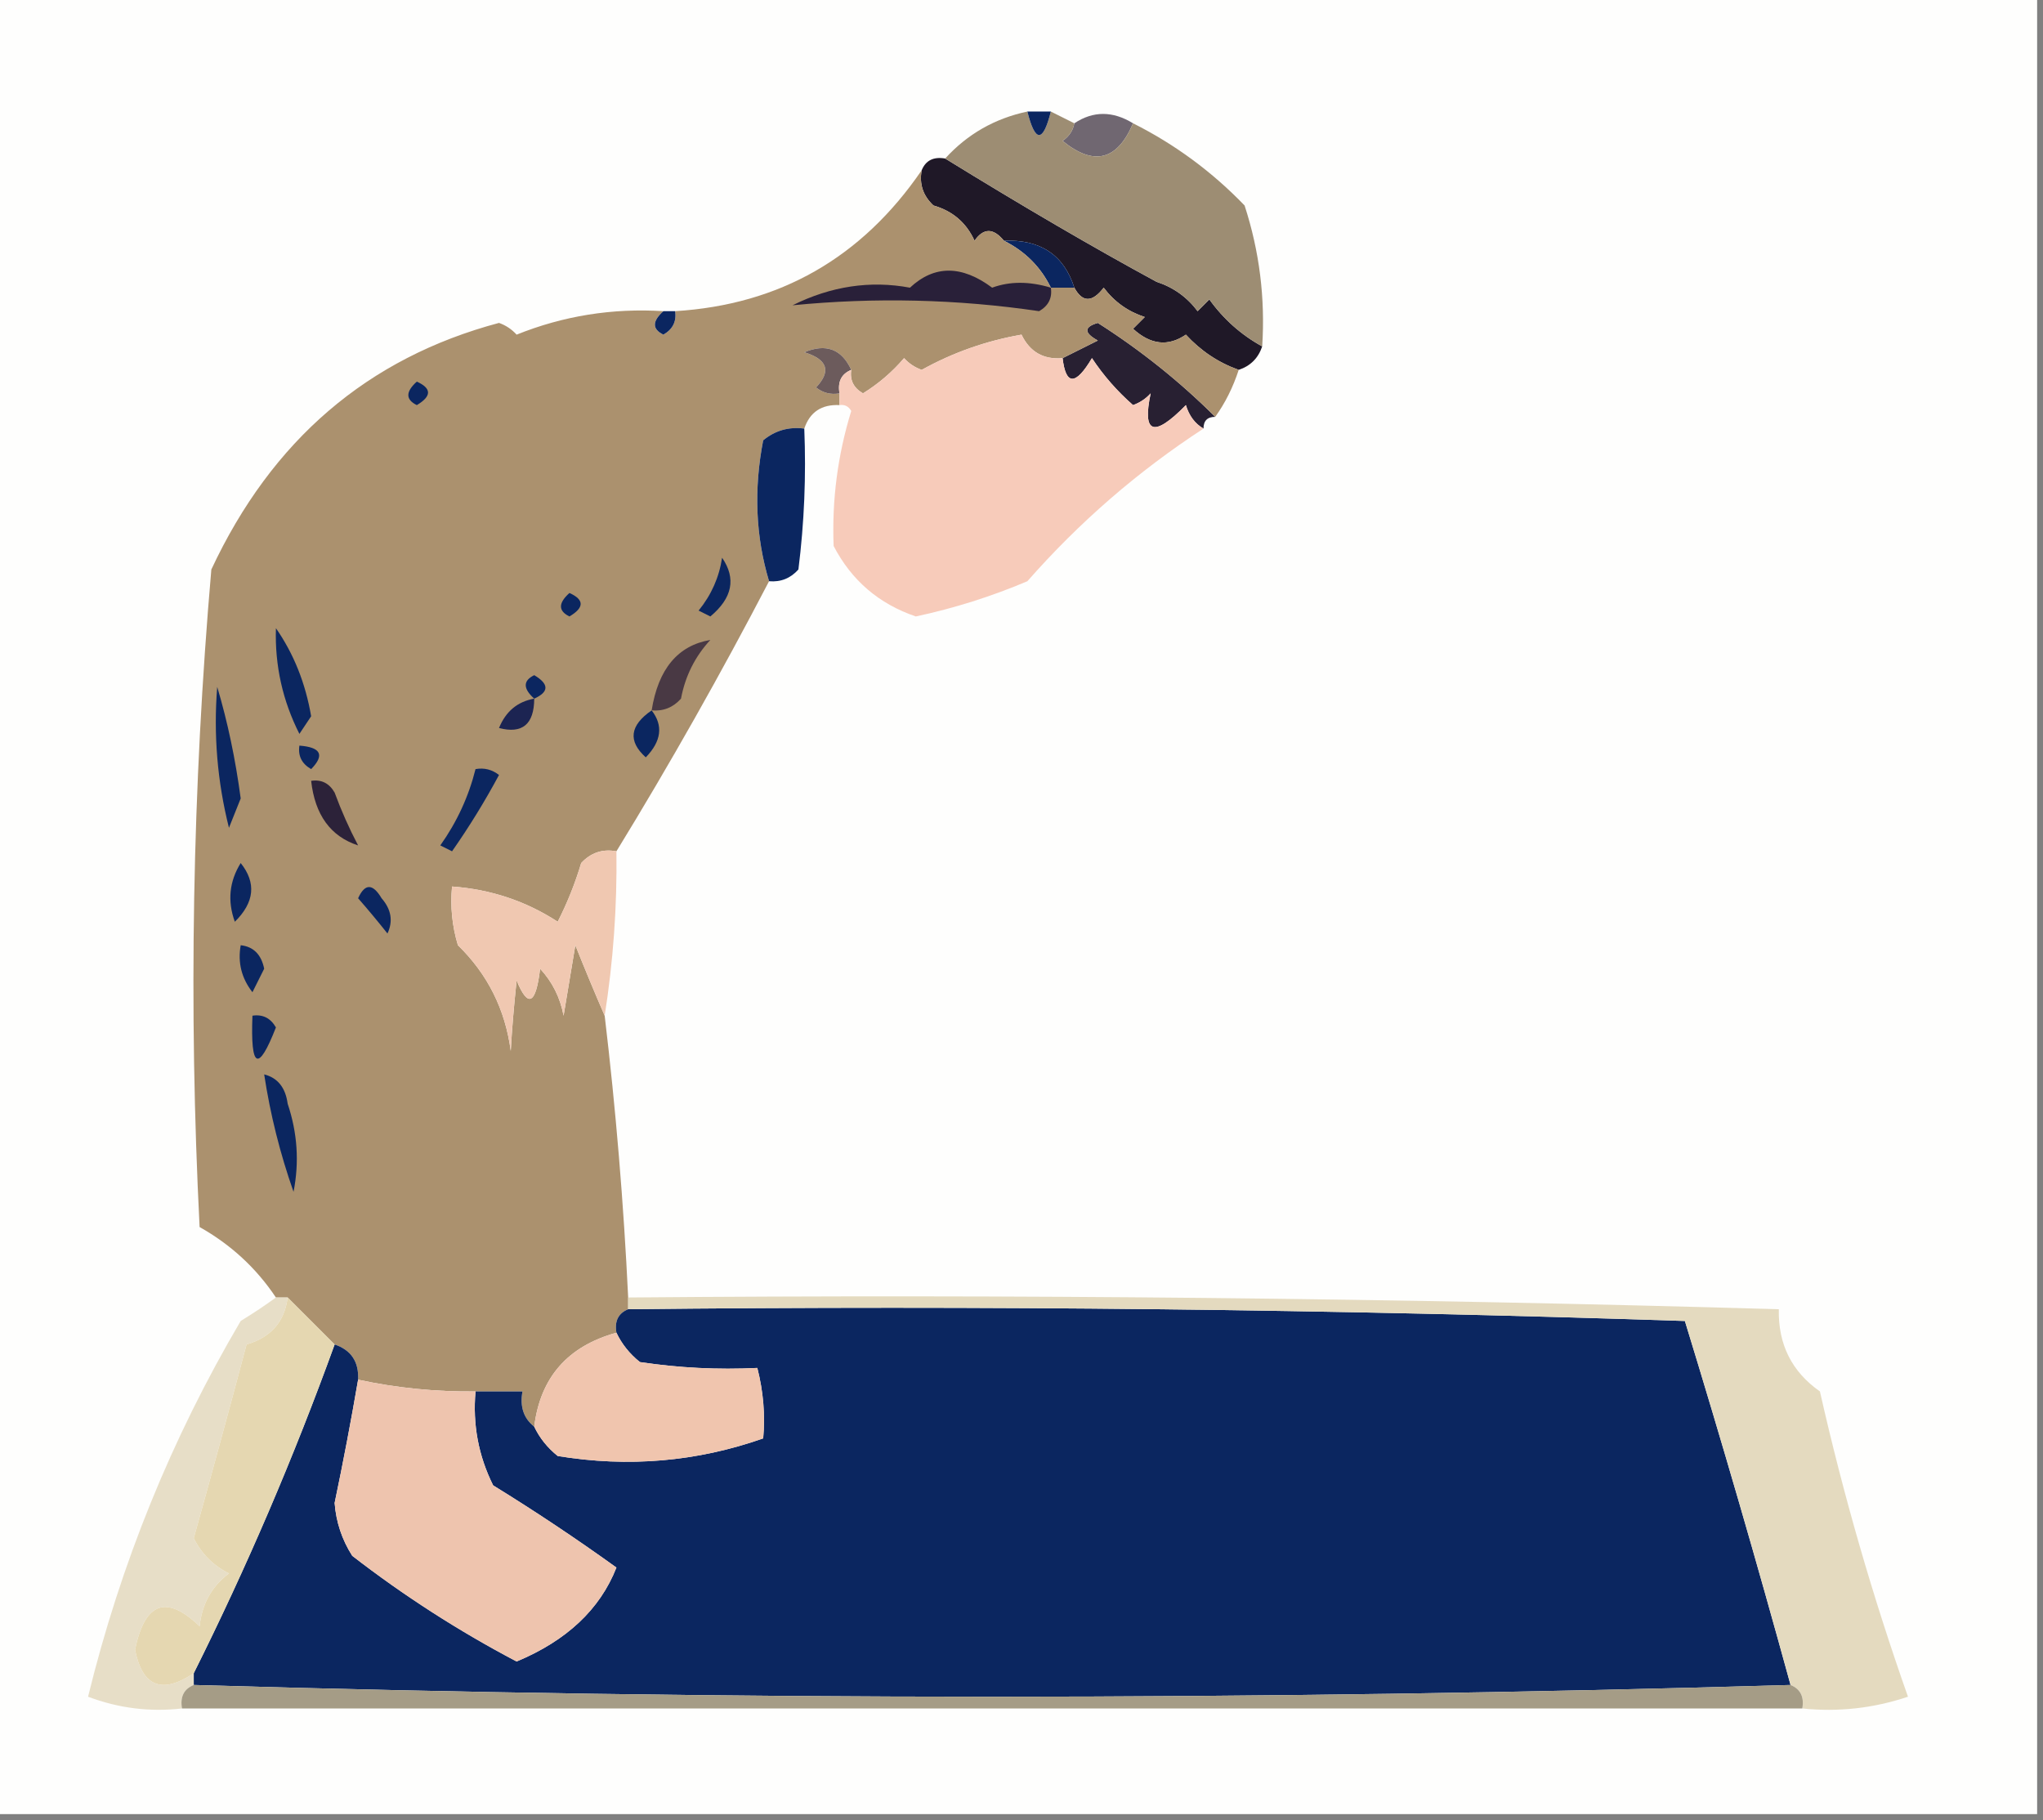 <?xml version="1.0" encoding="UTF-8"?>
<!DOCTYPE svg PUBLIC "-//W3C//DTD SVG 1.1//EN" "http://www.w3.org/Graphics/SVG/1.1/DTD/svg11.dtd">
<svg xmlns="http://www.w3.org/2000/svg" version="1.1" width="174px" height="155px" style="shape-rendering:geometricPrecision; text-rendering:geometricPrecision; image-rendering:optimizeQuality; fill-rule:evenodd; clip-rule:evenodd" xmlns:xlink="http://www.w3.org/1999/xlink">
<rect width="100%" height="100%" fill="#808080" stroke="none"/>
<g><path style="opacity:1" fill="#fefefd" d="M -0.5,-0.5 C 57.5,-0.5 115.5,-0.5 173.5,-0.5C 173.5,51.167 173.5,102.833 173.5,154.5C 115.5,154.5 57.5,154.5 -0.5,154.5C -0.5,102.833 -0.5,51.167 -0.5,-0.5 Z"/></g>
<g><path style="opacity:1" fill="#706771" d="M 96.5,10.5 C 95.157,13.673 93.157,14.173 90.5,12C 91.056,11.617 91.389,11.117 91.5,10.5C 93.099,9.438 94.766,9.438 96.5,10.5 Z"/></g>
<g><path style="opacity:1" fill="#1f1827" d="M 80.5,13.5 C 87.147,17.596 93.147,21.096 98.5,24C 99.931,24.465 101.097,25.299 102,26.5C 102.333,26.167 102.667,25.833 103,25.5C 104.209,27.183 105.709,28.517 107.5,29.5C 107.167,30.5 106.5,31.167 105.5,31.5C 103.771,30.883 102.271,29.883 101,28.5C 99.493,29.535 97.993,29.368 96.5,28C 96.833,27.667 97.167,27.333 97.5,27C 96.069,26.535 94.903,25.701 94,24.5C 93.023,25.774 92.189,25.774 91.5,24.5C 90.608,21.708 88.608,20.375 85.5,20.5C 84.603,19.402 83.77,19.402 83,20.5C 82.3,18.968 81.134,17.968 79.5,17.5C 78.614,16.675 78.281,15.675 78.5,14.5C 78.842,13.662 79.508,13.328 80.5,13.5 Z"/></g>
<g><path style="opacity:1" fill="#0b2660" d="M 85.5,20.5 C 88.608,20.375 90.608,21.708 91.5,24.5C 90.833,24.5 90.167,24.5 89.5,24.5C 88.63,22.726 87.297,21.393 85.5,20.5 Z"/></g>
<g><path style="opacity:1" fill="#9d8d73" d="M 87.5,9.5 C 88.167,12.167 88.833,12.167 89.5,9.5C 90.167,9.833 90.833,10.167 91.5,10.5C 91.389,11.117 91.056,11.617 90.5,12C 93.157,14.173 95.157,13.673 96.5,10.5C 100.063,12.291 103.23,14.625 106,17.5C 107.266,21.395 107.766,25.395 107.5,29.5C 105.709,28.517 104.209,27.183 103,25.5C 102.667,25.833 102.333,26.167 102,26.5C 101.097,25.299 99.931,24.465 98.5,24C 93.147,21.096 87.147,17.596 80.5,13.5C 82.39,11.422 84.724,10.089 87.5,9.5 Z"/></g>
<g><path style="opacity:1" fill="#0b2660" d="M 87.5,9.5 C 88.167,9.5 88.833,9.5 89.5,9.5C 88.833,12.167 88.167,12.167 87.5,9.5 Z"/></g>
<g><path style="opacity:1" fill="#282032" d="M 103.5,35.5 C 102.833,35.5 102.5,35.833 102.5,36.5C 101.778,36.083 101.278,35.416 101,34.5C 98.266,37.293 97.266,36.959 98,33.5C 97.586,33.957 97.086,34.291 96.5,34.5C 95.147,33.315 93.98,31.981 93,30.5C 91.608,32.842 90.775,32.842 90.5,30.5C 91.473,30.013 92.473,29.513 93.5,29C 92.304,28.346 92.304,27.846 93.5,27.5C 97.162,29.837 100.495,32.503 103.5,35.5 Z"/></g>
<g><path style="opacity:1" fill="#ab916e" d="M 78.5,14.5 C 78.281,15.675 78.614,16.675 79.5,17.5C 81.134,17.968 82.3,18.968 83,20.5C 83.77,19.402 84.603,19.402 85.5,20.5C 87.297,21.393 88.63,22.726 89.5,24.5C 90.167,24.5 90.833,24.5 91.5,24.5C 92.189,25.774 93.023,25.774 94,24.5C 94.903,25.701 96.069,26.535 97.5,27C 97.167,27.333 96.833,27.667 96.5,28C 97.993,29.368 99.493,29.535 101,28.5C 102.271,29.883 103.771,30.883 105.5,31.5C 105.011,32.995 104.345,34.328 103.5,35.5C 100.495,32.503 97.162,29.837 93.5,27.5C 92.304,27.846 92.304,28.346 93.5,29C 92.473,29.513 91.473,30.013 90.5,30.5C 88.876,30.64 87.71,29.973 87,28.5C 83.982,29.028 81.149,30.028 78.5,31.5C 77.914,31.291 77.414,30.957 77,30.5C 75.981,31.687 74.814,32.687 73.5,33.5C 72.703,33.043 72.369,32.376 72.5,31.5C 71.686,29.727 70.352,29.227 68.5,30C 70.481,30.605 70.815,31.605 69.5,33C 70.094,33.464 70.761,33.631 71.5,33.5C 71.5,33.833 71.5,34.167 71.5,34.5C 69.973,34.427 68.973,35.094 68.5,36.5C 67.178,36.33 66.011,36.663 65,37.5C 64.188,41.689 64.355,45.689 65.5,49.5C 61.39,57.396 57.057,65.063 52.5,72.5C 51.325,72.281 50.325,72.614 49.5,73.5C 48.985,75.225 48.318,76.892 47.5,78.5C 44.785,76.736 41.785,75.736 38.5,75.5C 38.34,77.199 38.507,78.866 39,80.5C 41.531,82.965 43.031,85.965 43.5,89.5C 43.594,87.761 43.761,85.761 44,83.5C 44.974,85.878 45.641,85.544 46,82.5C 47.044,83.623 47.71,84.956 48,86.5C 48.333,84.5 48.667,82.5 49,80.5C 49.845,82.612 50.678,84.612 51.5,86.5C 52.449,94.475 53.115,102.475 53.5,110.5C 53.5,110.833 53.5,111.167 53.5,111.5C 52.662,111.842 52.328,112.508 52.5,113.5C 48.349,114.647 46.015,117.314 45.5,121.5C 44.596,120.791 44.263,119.791 44.5,118.5C 43.167,118.5 41.833,118.5 40.5,118.5C 37.119,118.54 33.786,118.207 30.5,117.5C 30.573,115.973 29.906,114.973 28.5,114.5C 27.167,113.167 25.833,111.833 24.5,110.5C 24.167,110.5 23.833,110.5 23.5,110.5C 21.83,107.998 19.664,105.998 17,104.5C 16.052,85.781 16.386,67.114 18,48.5C 23.151,37.482 31.318,30.482 42.5,27.5C 43.086,27.709 43.586,28.043 44,28.5C 47.983,26.897 52.15,26.23 56.5,26.5C 55.537,27.363 55.537,28.03 56.5,28.5C 57.297,28.043 57.631,27.376 57.5,26.5C 66.401,25.952 73.401,21.952 78.5,14.5 Z"/></g>
<g><path style="opacity:1" fill="#0b2660" d="M 35.5,32.5 C 36.773,33.077 36.773,33.743 35.5,34.5C 34.537,34.03 34.537,33.364 35.5,32.5 Z"/></g>
<g><path style="opacity:1" fill="#6c5b5c" d="M 72.5,31.5 C 71.662,31.842 71.328,32.508 71.5,33.5C 70.761,33.631 70.094,33.464 69.5,33C 70.815,31.605 70.481,30.605 68.5,30C 70.352,29.227 71.686,29.727 72.5,31.5 Z"/></g>
<g><path style="opacity:1" fill="#0b2660" d="M 56.5,26.5 C 56.833,26.5 57.167,26.5 57.5,26.5C 57.631,27.376 57.297,28.043 56.5,28.5C 55.537,28.03 55.537,27.363 56.5,26.5 Z"/></g>
<g><path style="opacity:1" fill="#292039" d="M 89.5,24.5 C 89.631,25.376 89.297,26.043 88.5,26.5C 81.534,25.476 74.534,25.309 67.5,26C 70.785,24.37 74.118,23.87 77.5,24.5C 79.572,22.567 81.905,22.567 84.5,24.5C 86.003,23.948 87.669,23.948 89.5,24.5 Z"/></g>
<g><path style="opacity:1" fill="#0b2660" d="M 68.5,36.5 C 68.665,40.514 68.499,44.514 68,48.5C 67.329,49.252 66.496,49.586 65.5,49.5C 64.355,45.689 64.188,41.689 65,37.5C 66.011,36.663 67.178,36.33 68.5,36.5 Z"/></g>
<g><path style="opacity:1" fill="#f7cbba" d="M 90.5,30.5 C 90.775,32.842 91.608,32.842 93,30.5C 93.98,31.981 95.147,33.315 96.5,34.5C 97.086,34.291 97.586,33.957 98,33.5C 97.266,36.959 98.266,37.293 101,34.5C 101.278,35.416 101.778,36.083 102.5,36.5C 96.931,40.127 91.931,44.46 87.5,49.5C 84.434,50.8 81.267,51.8 78,52.5C 74.857,51.431 72.524,49.431 71,46.5C 70.845,42.585 71.345,38.751 72.5,35C 72.272,34.601 71.938,34.435 71.5,34.5C 71.5,34.167 71.5,33.833 71.5,33.5C 71.328,32.508 71.662,31.842 72.5,31.5C 72.369,32.376 72.703,33.043 73.5,33.5C 74.814,32.687 75.981,31.687 77,30.5C 77.414,30.957 77.914,31.291 78.5,31.5C 81.149,30.028 83.982,29.028 87,28.5C 87.71,29.973 88.876,30.64 90.5,30.5 Z"/></g>
<g><path style="opacity:1" fill="#0b2660" d="M 61.5,47.5 C 62.712,49.264 62.379,50.93 60.5,52.5C 60.167,52.333 59.833,52.167 59.5,52C 60.582,50.67 61.249,49.17 61.5,47.5 Z"/></g>
<g><path style="opacity:1" fill="#0b2660" d="M 48.5,50.5 C 49.773,51.077 49.773,51.743 48.5,52.5C 47.537,52.03 47.537,51.364 48.5,50.5 Z"/></g>
<g><path style="opacity:1" fill="#0b2660" d="M 23.5,53.5 C 25.018,55.681 26.018,58.181 26.5,61C 26.167,61.5 25.833,62 25.5,62.5C 24.068,59.673 23.401,56.673 23.5,53.5 Z"/></g>
<g><path style="opacity:1" fill="#493944" d="M 55.5,60.5 C 56.062,56.972 57.729,54.972 60.5,54.5C 59.194,55.912 58.36,57.579 58,59.5C 57.329,60.252 56.496,60.586 55.5,60.5 Z"/></g>
<g><path style="opacity:1" fill="#0b2660" d="M 45.5,59.5 C 44.537,58.636 44.537,57.97 45.5,57.5C 46.773,58.257 46.773,58.923 45.5,59.5 Z"/></g>
<g><path style="opacity:1" fill="#0b2660" d="M 18.5,58.5 C 19.387,61.483 20.054,64.65 20.5,68C 20.167,68.833 19.833,69.667 19.5,70.5C 18.509,66.555 18.176,62.555 18.5,58.5 Z"/></g>
<g><path style="opacity:1" fill="#1c2452" d="M 45.5,59.5 C 45.489,61.686 44.489,62.519 42.5,62C 43.078,60.583 44.078,59.75 45.5,59.5 Z"/></g>
<g><path style="opacity:1" fill="#0b2660" d="M 55.5,60.5 C 56.501,61.789 56.334,63.122 55,64.5C 53.466,63.12 53.633,61.786 55.5,60.5 Z"/></g>
<g><path style="opacity:1" fill="#0b2660" d="M 25.5,63.5 C 27.337,63.639 27.67,64.306 26.5,65.5C 25.703,65.043 25.369,64.376 25.5,63.5 Z"/></g>
<g><path style="opacity:1" fill="#0b2660" d="M 40.5,65.5 C 41.239,65.369 41.906,65.536 42.5,66C 41.292,68.25 39.959,70.417 38.5,72.5C 38.167,72.333 37.833,72.167 37.5,72C 38.914,70.007 39.914,67.84 40.5,65.5 Z"/></g>
<g><path style="opacity:1" fill="#2c2239" d="M 26.5,66.5 C 27.376,66.369 28.043,66.703 28.5,67.5C 29.074,69.059 29.74,70.559 30.5,72C 28.156,71.235 26.823,69.402 26.5,66.5 Z"/></g>
<g><path style="opacity:1" fill="#0b2660" d="M 20.5,73.5 C 21.844,75.185 21.677,76.852 20,78.5C 19.36,76.735 19.527,75.068 20.5,73.5 Z"/></g>
<g><path style="opacity:1" fill="#0b2660" d="M 30.5,76.5 C 31.077,75.227 31.744,75.227 32.5,76.5C 33.326,77.451 33.492,78.451 33,79.5C 32.148,78.429 31.315,77.429 30.5,76.5 Z"/></g>
<g><path style="opacity:1" fill="#f0c8b1" d="M 52.5,72.5 C 52.563,77.203 52.23,81.87 51.5,86.5C 50.678,84.612 49.845,82.612 49,80.5C 48.667,82.5 48.333,84.5 48,86.5C 47.71,84.956 47.044,83.623 46,82.5C 45.641,85.544 44.974,85.878 44,83.5C 43.761,85.761 43.594,87.761 43.5,89.5C 43.031,85.965 41.531,82.965 39,80.5C 38.507,78.866 38.34,77.199 38.5,75.5C 41.785,75.736 44.785,76.736 47.5,78.5C 48.318,76.892 48.985,75.225 49.5,73.5C 50.325,72.614 51.325,72.281 52.5,72.5 Z"/></g>
<g><path style="opacity:1" fill="#0b2660" d="M 20.5,80.5 C 21.586,80.62 22.253,81.287 22.5,82.5C 22.167,83.167 21.833,83.833 21.5,84.5C 20.571,83.311 20.238,81.978 20.5,80.5 Z"/></g>
<g><path style="opacity:1" fill="#0b2660" d="M 21.5,86.5 C 22.376,86.369 23.043,86.703 23.5,87.5C 21.993,91.355 21.326,91.021 21.5,86.5 Z"/></g>
<g><path style="opacity:1" fill="#0b2660" d="M 22.5,91.5 C 23.649,91.791 24.316,92.624 24.5,94C 25.332,96.478 25.499,98.978 25,101.5C 23.85,98.232 23.016,94.899 22.5,91.5 Z"/></g>
<g><path style="opacity:1" fill="#0b2660" d="M 53.5,111.5 C 83.507,111.167 113.507,111.5 143.5,112.5C 146.657,122.796 149.657,133.129 152.5,143.5C 107.167,144.833 61.833,144.833 16.5,143.5C 16.5,143.167 16.5,142.833 16.5,142.5C 21.012,133.467 25.012,124.134 28.5,114.5C 29.906,114.973 30.573,115.973 30.5,117.5C 29.9,120.999 29.234,124.499 28.5,128C 28.625,129.627 29.125,131.127 30,132.5C 34.408,135.91 39.075,138.91 44,141.5C 48.27,139.719 51.103,137.052 52.5,133.5C 49.086,131.043 45.586,128.709 42,126.5C 40.748,123.986 40.248,121.32 40.5,118.5C 41.833,118.5 43.167,118.5 44.5,118.5C 44.263,119.791 44.596,120.791 45.5,121.5C 45.953,122.458 46.62,123.292 47.5,124C 53.518,124.988 59.351,124.488 65,122.5C 65.18,120.512 65.014,118.512 64.5,116.5C 61.15,116.665 57.817,116.498 54.5,116C 53.62,115.292 52.953,114.458 52.5,113.5C 52.328,112.508 52.662,111.842 53.5,111.5 Z"/></g>
<g><path style="opacity:1" fill="#e7dec7" d="M 23.5,110.5 C 23.833,110.5 24.167,110.5 24.5,110.5C 24.238,112.564 23.071,113.897 21,114.5C 19.459,120.288 17.959,125.788 16.5,131C 17.167,132.333 18.167,133.333 19.5,134C 18.032,135.098 17.199,136.598 17,138.5C 14.17,135.778 12.336,136.445 11.5,140.5C 12.13,143.647 13.797,144.313 16.5,142.5C 16.5,142.833 16.5,143.167 16.5,143.5C 15.662,143.842 15.328,144.508 15.5,145.5C 12.753,145.813 10.086,145.48 7.5,144.5C 10.274,133.175 14.607,122.508 20.5,112.5C 21.602,111.824 22.602,111.158 23.5,110.5 Z"/></g>
<g><path style="opacity:1" fill="#eec4ae" d="M 30.5,117.5 C 33.786,118.207 37.119,118.54 40.5,118.5C 40.248,121.32 40.748,123.986 42,126.5C 45.586,128.709 49.086,131.043 52.5,133.5C 51.103,137.052 48.27,139.719 44,141.5C 39.075,138.91 34.408,135.91 30,132.5C 29.125,131.127 28.625,129.627 28.5,128C 29.234,124.499 29.9,120.999 30.5,117.5 Z"/></g>
<g><path style="opacity:1" fill="#f0c5ae" d="M 52.5,113.5 C 52.953,114.458 53.62,115.292 54.5,116C 57.817,116.498 61.15,116.665 64.5,116.5C 65.014,118.512 65.18,120.512 65,122.5C 59.351,124.488 53.518,124.988 47.5,124C 46.62,123.292 45.953,122.458 45.5,121.5C 46.015,117.314 48.349,114.647 52.5,113.5 Z"/></g>
<g><path style="opacity:1" fill="#e5d7b1" d="M 24.5,110.5 C 25.833,111.833 27.167,113.167 28.5,114.5C 25.012,124.134 21.012,133.467 16.5,142.5C 13.797,144.313 12.13,143.647 11.5,140.5C 12.336,136.445 14.17,135.778 17,138.5C 17.199,136.598 18.032,135.098 19.5,134C 18.167,133.333 17.167,132.333 16.5,131C 17.959,125.788 19.459,120.288 21,114.5C 23.071,113.897 24.238,112.564 24.5,110.5 Z"/></g>
<g><path style="opacity:1" fill="#e4dabf" d="M 53.5,111.5 C 53.5,111.167 53.5,110.833 53.5,110.5C 86.182,110.218 118.849,110.551 151.5,111.5C 151.435,114.486 152.602,116.82 155,118.5C 156.991,127.307 159.491,135.974 162.5,144.5C 159.572,145.484 156.572,145.817 153.5,145.5C 153.672,144.508 153.338,143.842 152.5,143.5C 149.657,133.129 146.657,122.796 143.5,112.5C 113.507,111.5 83.507,111.167 53.5,111.5 Z"/></g>
<g><path style="opacity:1" fill="#a59c86" d="M 16.5,143.5 C 61.833,144.833 107.167,144.833 152.5,143.5C 153.338,143.842 153.672,144.508 153.5,145.5C 107.5,145.5 61.5,145.5 15.5,145.5C 15.328,144.508 15.662,143.842 16.5,143.5 Z"/></g>
</svg>

